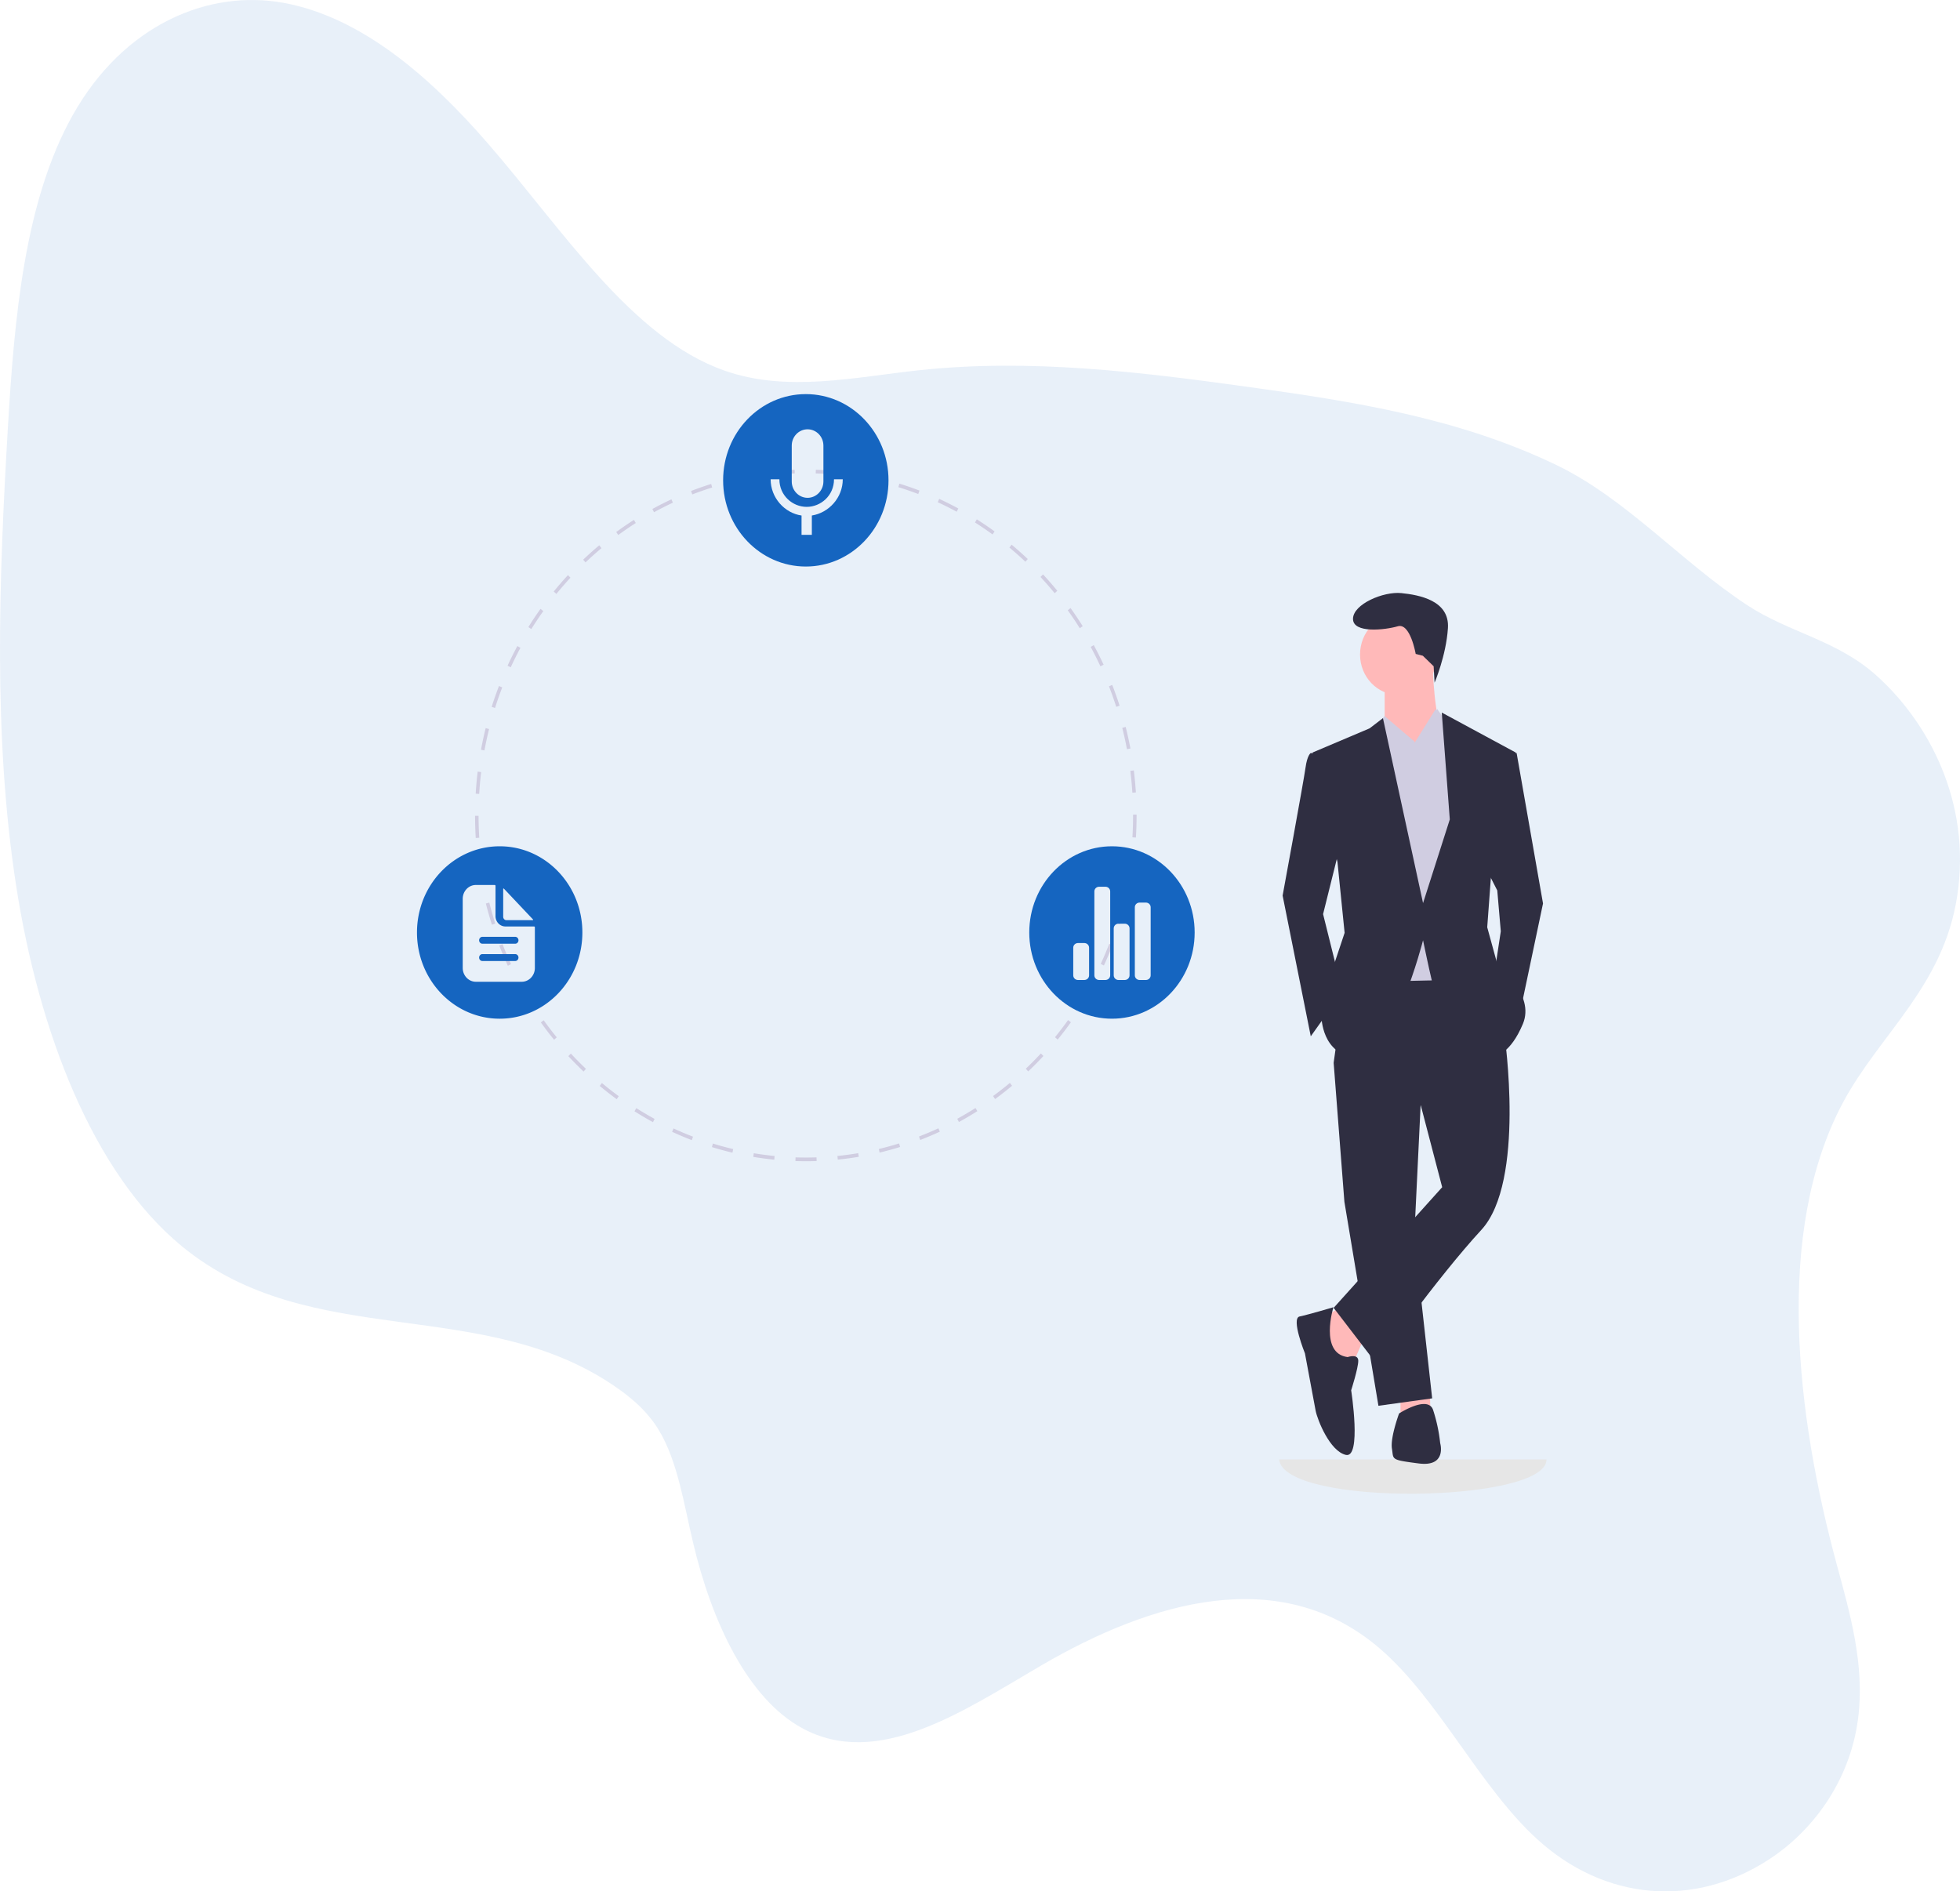 <svg xmlns="http://www.w3.org/2000/svg" width="1114" height="1075" viewBox="0 0 1114 1075"><g><g><g opacity=".1"><path fill="#1565c0" d="M1047.417 626.782c-39.165 73.481-26.24 178.367-3.601 261.93 7.583 27.972 16.196 57.558 12.265 87.993-4.802 37.205-27.371 65.082-50.83 80.265-42.768 27.671-93.288 23.253-131.543-11.613-33.013-30.093-56.252-80.101-89.906-108.757-56.322-47.944-129.441-26.523-192.126 10.08-44.348 25.894-92.927 59.242-136.145 35.332-30.412-16.825-50.89-59.652-61.664-105.434-5.202-22.104-8.844-46.096-19.208-63.4-6.162-10.285-14.305-17.453-22.679-23.444-76.42-54.714-174.72-20.518-248.809-81.565-50.02-41.227-81.152-121.232-94.087-205.34-12.936-84.11-9.734-172.897-4.582-260.165 3.661-62.018 9.454-128.29 36.724-177.027C70.068 14.11 118.407-6.366 161.634 1.704c43.228 8.07 81.983 40.899 115.887 80.087 42.406 48.887 81.422 110.263 134.163 128.824 35.924 12.64 74.09 3.693 111.434-.26 62.425-6.593 124.63.999 186.455 9.575 59.183 8.207 118.777 17.372 174.83 44.277 39.665 19.04 71.108 55.029 108.452 79.623 24.34 16.03 51.12 19.751 74.03 40.46 28.271 25.511 53.821 70.705 45.528 124.94-7.833 51.554-44.188 78.555-64.996 117.552z"/></g><g><path fill="#e6e6e6" d="M879 829.499c.226 24.85-149.154 27.127-152 .001"/></g><g><path fill="#ffb9b9" d="M751 749.4l7 24.534L769 775l6-13.867L762 743z"/></g><g><path fill="#ffb9b9" d="M796 792v12l17-1.09-.237-9.884L796 792z"/></g><g><path fill="#2f2e41" d="M758 604l6.109 79.055L783.455 799 814 794.784l-10.181-91.703 4.072-84.324L758 604z"/></g><g><path fill="#2f2e41" d="M838.907 545l-72.816 1.055L758 604.083l49.556 24.266 12.136 46.422L758 743.349 782.272 775s34.386-48.532 59.67-75.963c25.283-27.432 13.147-110.78 13.147-110.78z"/></g><g><path fill="#ffb9b9" d="M795 395c12.15 0 22-10.297 22-23s-9.85-23-22-23-22 10.297-22 23 9.85 23 22 23z"/></g><g><path fill="#ffb9b9" d="M787 388.536v23.178L802.128 437s23.197-17.91 18.155-22.125C815.24 410.661 814.23 378 814.23 378z"/></g><g><path fill="#d0cde1" d="M787.246 407.558L772 426.495 778.099 558l47.77-1.052L834 442.276l-10.163-29.458-6.972-9.818-12.34 19.287-17.279-14.729z"/></g><g><path fill="#2f2e41" d="M763 475.353l-11 44.196 11 44.196L745 589l-16-79.974s12-65.242 13-72.608 3-8.418 3-8.418l8 1.052z"/></g><g><path fill="#2f2e41" d="M844 492.389l7 13.723 2 23.221-4 26.389L863 580l14-66.5-15-85.5h-6l-12 64.389z"/></g><g><path fill="#2f2e41" d="M757.856 743s-14.144 4.196-19.195 5.245c-5.052 1.049 3.03 20.98 3.03 20.98s5.052 27.273 6.062 32.518c1.01 5.244 8.083 23.077 17.175 25.175 9.092 2.098 3.03-36.714 3.03-36.714S772 777.616 772 773.42s-6.062-2.098-6.062-2.098c-16.164-2.098-8.082-28.322-8.082-28.322z"/></g><g><path fill="#2f2e41" d="M791.134 823.362c1.016 6.313-1.015 6.313 15.23 8.418 16.246 2.104 12.185-11.575 12.185-11.575a91.167 91.167 0 0 0-4.062-18.94c-3.046-8.419-19.291 2.104-19.291 2.104s-5.077 13.68-4.062 19.993z"/></g><g><path fill="#2f2e41" d="M814.84 378.684l.53 9.316s6.569-15.285 7.587-30.997c1.018-15.713-16.289-18.855-26.47-19.903-10.18-1.047-27.487 6.285-27.487 14.665 0 8.38 18.325 6.285 25.451 4.19 7.127-2.095 10.181 15.713 10.181 15.713l4.072 1.047z"/></g><g><path fill="#d0cde1" d="M781 414.354l5.928-7.354L804 421.538 786.928 434 781 414.354z"/></g><g><path fill="#d0cde1" d="M823 412.62l-7-9.62-12 19.241L819 434l4-21.38z"/></g><g><path fill="#2f2e41" d="M760.184 490.051l4.053 40.149-8.105 24.3-5.066 23.244s0 22.187 20.263 23.244c20.263 1.056 37.487-66.562 37.487-66.562s3.04 14.791 5.066 23.244c2.026 8.452 36.473 42.261 36.473 42.261s8.106-1.056 15.198-17.96c7.092-16.905-14.185-32.754-14.185-32.754l-6.079-22.187 2.027-27.47 14.184-71.844L819.454 405l4.56 60.75-15.198 47.545L786.02 408.17l-7.599 5.81L746 427.717z"/></g><g><path fill="#d0cde1" d="M475.529 269.855a180.599 180.599 0 0 0-11.896-.765l.06-2.09c4 .125 8.045.384 12.022.773zm-35.907-2.016c3.971-.403 8.015-.678 12.02-.818l.067 2.09c-3.963.138-7.965.41-11.893.808zm59.438 5.918a178.673 178.673 0 0 0-11.706-2.347l.314-2.065c3.953.655 7.934 1.453 11.832 2.372zm-82.762.152l-.447-2.038a181.279 181.279 0 0 1 11.834-2.416l.32 2.065a179.172 179.172 0 0 0-11.707 2.389zm105.61 6.879a179.584 179.584 0 0 0-11.31-3.902l.563-2.006a181.416 181.416 0 0 1 11.434 3.945zm-128.443.237l-.694-1.961c3.75-1.45 7.595-2.792 11.43-3.987l.57 2.004a179.342 179.342 0 0 0-11.306 3.944zm150.282 9.828a182.47 182.47 0 0 0-10.758-5.4l.808-1.913a184.689 184.689 0 0 1 10.874 5.458zm-172.02.287l-.929-1.852a184.972 184.972 0 0 1 10.831-5.483l.814 1.91a182.774 182.774 0 0 0-10.716 5.425zm192.415 12.618a186.744 186.744 0 0 0-9.994-6.794l1.035-1.789a188.145 188.145 0 0 1 10.1 6.867zm-212.75.333l-1.147-1.712a187.797 187.797 0 0 1 10.069-6.89l1.04 1.785a186.377 186.377 0 0 0-9.962 6.817zm231.414 15.183a190.447 190.447 0 0 0-9.09-8.068l1.246-1.636a192.42 192.42 0 0 1 9.185 8.155zm-251.359-1.166a191.76 191.76 0 0 1 9.16-8.179l1.25 1.633a189.814 189.814 0 0 0-9.063 8.092zm267.978 19.04a194.388 194.388 0 0 0-8.04-9.216l1.435-1.458c2.79 3 5.525 6.135 8.126 9.315zm-283.193.422l-1.523-1.354a195.297 195.297 0 0 1 8.093-9.334l1.439 1.453a193.823 193.823 0 0 0-8.009 9.235zm297.48 19.488a195.44 195.44 0 0 0-6.842-10.197l1.6-1.255a197.982 197.982 0 0 1 6.917 10.307zm-311.732.492l-1.677-1.14a198.29 198.29 0 0 1 6.895-10.34l1.603 1.25a195.972 195.972 0 0 0-6.821 10.23zm323.468 21.16c-1.72-3.714-3.58-7.422-5.531-11.022l1.738-1.031a199.35 199.35 0 0 1 5.589 11.14zm-335.165.57l-1.803-.907c1.735-3.77 3.61-7.533 5.575-11.182l1.743 1.026c-1.943 3.61-3.799 7.332-5.515 11.062zm344.161 22.48a200.52 200.52 0 0 0-4.142-11.685l1.851-.79a201.8 201.8 0 0 1 4.188 11.811zm-353.095.651l-1.9-.655a201.589 201.589 0 0 1 4.155-11.846l1.855.783a199.308 199.308 0 0 0-4.11 11.718zm359.18 23.423a201.865 201.865 0 0 0-2.675-12.135l1.938-.533a203.797 203.797 0 0 1 2.703 12.266zm-365.178.684l-1.964-.395a203.796 203.796 0 0 1 2.655-12.285l1.935.526a201.724 201.724 0 0 0-2.626 12.154zm368.247 24.025c-.26-4.133-.65-8.305-1.159-12.402l1.983-.269c.515 4.14.91 8.356 1.172 12.534zm-371.237.686l-1.996-.129c.248-4.175.628-8.394 1.128-12.539l1.985.262a205.255 205.255 0 0 0-1.117 12.406zm373.252 24.804l-1.988-.133c.248-4.116.373-8.304.373-12.445v-.458h1.991l.001.451c0 4.192-.127 8.424-.377 12.585zm-375.22.254c-.256-4.17-.389-8.41-.393-12.6l2-.003c.004 4.147.135 8.341.39 12.468zm372.177 24.738l-1.963-.396c.75-4.06 1.386-8.204 1.887-12.314l1.985.266a205.834 205.834 0 0 1-1.909 12.444zm-369.099.23a205.663 205.663 0 0 1-1.922-12.443l1.984-.267a203.574 203.574 0 0 0 1.901 12.31zm361.11 23.464a200.704 200.704 0 0 0 3.385-11.95l1.935.53a203.118 203.118 0 0 1-3.422 12.077zm-354.985.879a201.884 201.884 0 0 1-3.442-12.075l1.939-.53a199.34 199.34 0 0 0 3.404 11.943zm346.027 22.248a198.737 198.737 0 0 0 4.836-11.415l1.854.785a199.698 199.698 0 0 1-4.89 11.54zm-336.972 1.063a200.662 200.662 0 0 1-4.886-11.496l1.852-.786a199.075 199.075 0 0 0 4.835 11.371zm325.25 20.643a197.72 197.72 0 0 0 6.194-10.658l1.742 1.027a199.035 199.035 0 0 1-6.26 10.773zm-313.407 1.255a200.322 200.322 0 0 1-6.258-10.751l1.741-1.03a197.464 197.464 0 0 0 6.192 10.638zm300.654 20.064l-1.521-1.356a195.31 195.31 0 0 0 7.441-9.742l1.602 1.252a196.803 196.803 0 0 1-7.522 9.846zm-286.228.087a198.514 198.514 0 0 1-7.521-9.835l1.601-1.254a195.51 195.51 0 0 0 7.442 9.73zm268.124 16.453a191.93 191.93 0 0 0 8.563-8.67l1.436 1.454a193.939 193.939 0 0 1-8.653 8.764zm-251.356 1.62a194.427 194.427 0 0 1-8.66-8.758l1.435-1.456a192.69 192.69 0 0 0 8.57 8.667zm232.74 13.92c3.244-2.37 6.455-4.88 9.545-7.46l1.248 1.634a190.475 190.475 0 0 1-9.646 7.54zm-213.903 1.798a190.762 190.762 0 0 1-9.66-7.547l1.248-1.638a188.179 188.179 0 0 0 9.557 7.468zm194.482 12.981zm-.926-1.853a184.08 184.08 0 0 0 10.37-6.12l1.038 1.786a186.19 186.19 0 0 1-10.482 6.187zm-172.947 1.93a187.369 187.369 0 0 1-10.506-6.19l1.037-1.788a184.515 184.515 0 0 0 10.394 6.124zm151.887 10.12zm-.691-1.963a180.32 180.32 0 0 0 11.028-4.676l.811 1.911a182.314 182.314 0 0 1-11.148 4.727zm-129.142 2.044a183.09 183.09 0 0 1-11.186-4.729l.81-1.911a181.848 181.848 0 0 0 11.066 4.678zm106.745 7.084zm-.444-2.037a179.41 179.41 0 0 0 11.53-3.16l.57 2.005a181.156 181.156 0 0 1-11.656 3.192zm-83.204 2.09a181.433 181.433 0 0 1-11.658-3.18l.567-2.005a178.958 178.958 0 0 0 11.533 3.145zm59.873 3.94zm-.19-2.076c3.937-.393 7.915-.925 11.82-1.58l.32 2.058c-3.95.663-7.97 1.2-11.95 1.597zm-35.903 2.108a181.868 181.868 0 0 1-11.95-1.587l.315-2.064a180.07 180.07 0 0 0 11.824 1.57zm18.02.883c-1.996-.016-4.015-.03-5.997-.095l.061-2.09c1.962.063 3.968.092 5.936.094 1.976 0 3.99-.034 5.987-.1l.064 2.088c-2.02.068-4.055.103-6.052.103z"/></g><g><path fill="#1565c0" d="M459 282.947c-4.97-.02-8.99-4.173-9-9.295v-20.375c0-5.124 4.03-9.277 9-9.277s9 4.153 9 9.277v20.375c-.01 5.122-4.03 9.275-9 9.295zm20-10.526c0 10.44-7.906 19.044-17.572 20.578V304h-5.856v-10.996c-9.666-1.38-17.572-10.138-17.572-20.583h4.978c0 9.21 7.47 15.666 15.522 15.666 8.053 0 15.522-6.452 15.522-15.666zM458 322c25.957 0 47-21.938 47-49s-21.043-49-47-49-47 21.938-47 49 21.043 49 47 49z"/></g><g><path fill="#1565c0" d="M585 530c0-27.062 21.043-49 47-49s47 21.938 47 49-21.043 49-47 49-47-21.938-47-49zm45.21 26.224c.506-.497.79-1.171.79-1.874v-47.7c0-1.464-1.209-2.65-2.7-2.65h-3.6c-1.491 0-2.7 1.186-2.7 2.65v47.7c0 1.464 1.209 2.65 2.7 2.65h3.6c.716 0 1.403-.28 1.91-.776zM619 554.375v-15.75c0-1.45-1.209-2.625-2.7-2.625h-3.6c-1.491 0-2.7 1.175-2.7 2.625v15.75c0 1.45 1.209 2.625 2.7 2.625h3.6c1.491 0 2.7-1.175 2.7-2.625zm23-.042v-26.666c0-1.473-1.209-2.667-2.7-2.667h-3.6c-1.491 0-2.7 1.194-2.7 2.667v26.666c0 1.473 1.209 2.667 2.7 2.667h3.6c1.491 0 2.7-1.194 2.7-2.667zm12 .027v-38.72c0-1.458-1.209-2.64-2.7-2.64h-3.6c-1.491 0-2.7 1.182-2.7 2.64v38.72c0 1.458 1.209 2.64 2.7 2.64h3.6c1.491 0 2.7-1.182 2.7-2.64z"/></g><g><path fill="#1565c0" d="M303.864 526.715a.505.505 0 0 1 .136.347v23.08c0 4.34-3.338 7.858-7.455 7.858h-26.09c-4.117 0-7.455-3.518-7.455-7.857v-39.286c0-4.34 3.338-7.857 7.455-7.857h10.715c.124 0 .243.052.33.144a.505.505 0 0 1 .136.347v17.188c0 3.254 2.503 5.892 5.591 5.892h16.307c.124 0 .242.052.33.144zm-9.182 17.535c0-1.085-.835-1.964-1.864-1.964h-18.636c-1.03 0-1.864.88-1.864 1.964 0 1.085.835 1.964 1.864 1.964h18.636c1.03 0 1.864-.88 1.864-1.964zm8.251-21.665c.065.07.085.174.05.264a.23.23 0 0 1-.212.151h-14.93c-1.017 0-1.841-.872-1.841-1.949v-15.808c0-.099.056-.187.142-.225a.22.22 0 0 1 .25.053l16.541 17.514zm-8.251 11.844c0-1.085-.835-1.965-1.864-1.965h-18.636c-1.03 0-1.864.88-1.864 1.965 0 1.084.835 1.964 1.864 1.964h18.636c1.03 0 1.864-.88 1.864-1.964zM284 579c25.957 0 47-21.938 47-49s-21.043-49-47-49-47 21.938-47 49 21.043 49 47 49z"/></g></g></g></svg>